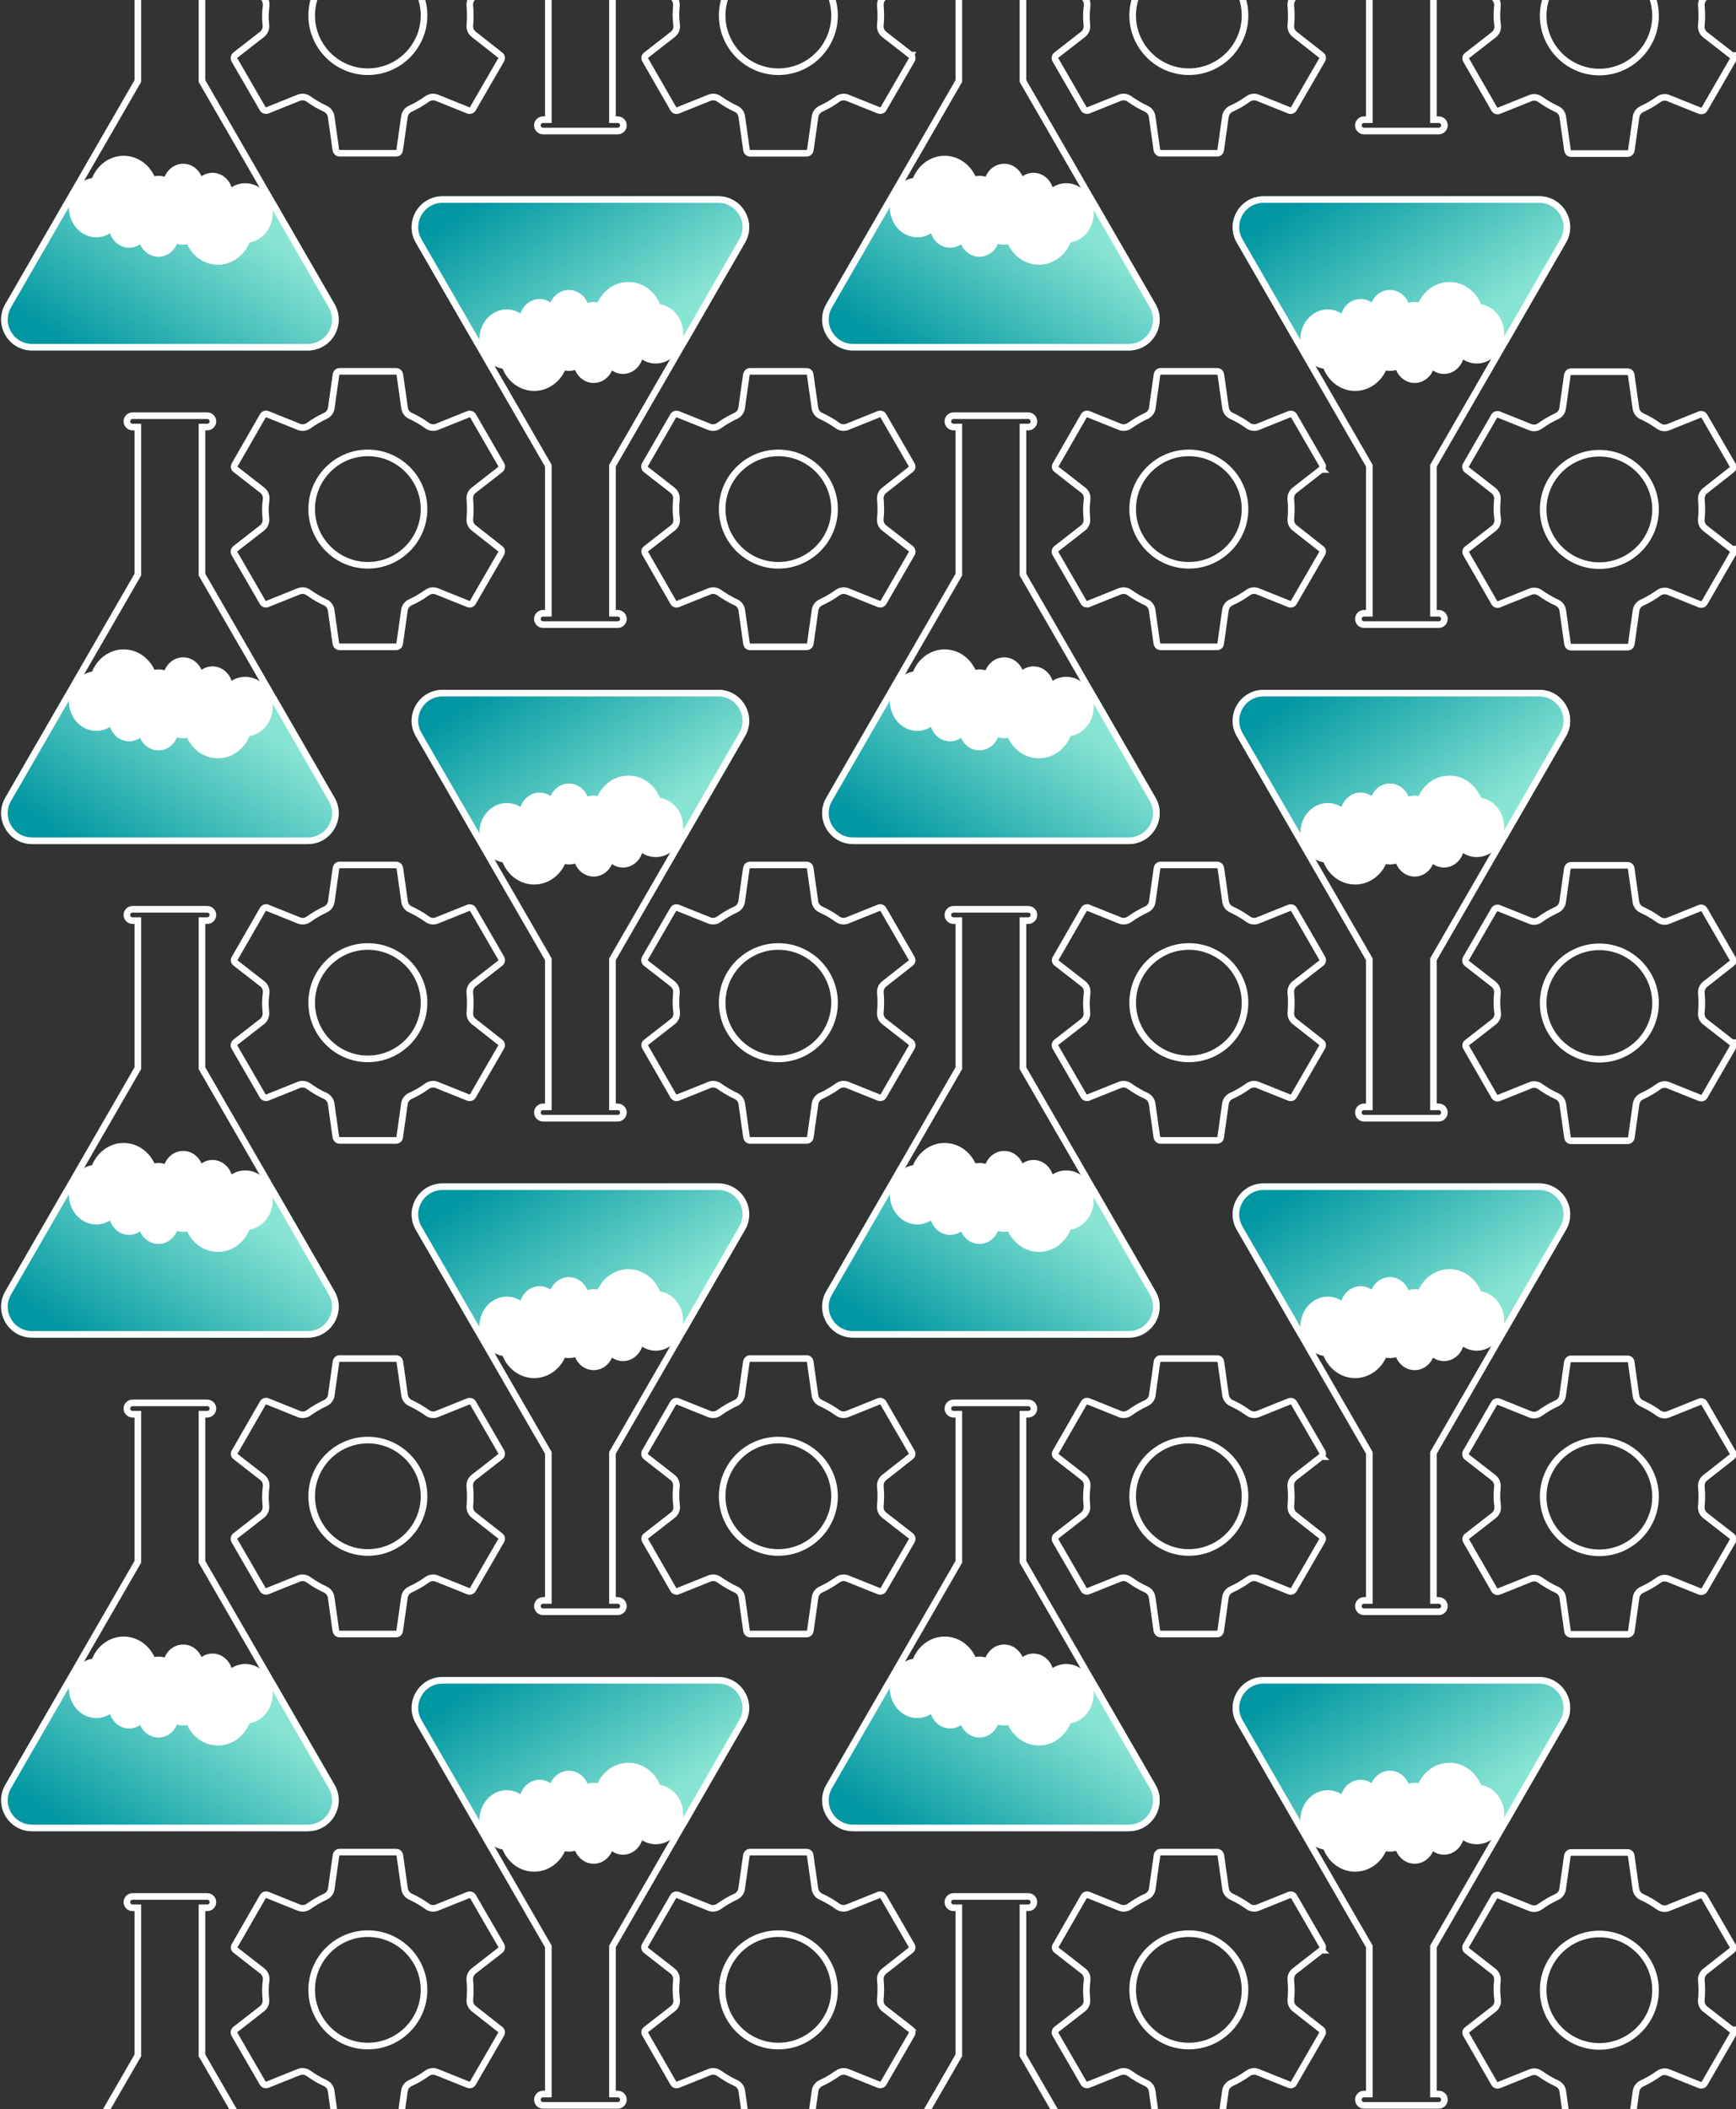 <svg fill="none" height="957" viewBox="0 0 788 957" width="788" xmlns="http://www.w3.org/2000/svg" xmlns:xlink="http://www.w3.org/1999/xlink"><rect x="0" y="0" width="788" height="957" fill="#333333" stroke="none"/><linearGradient id="a"><stop offset="0" stop-color="#89e5d3"/><stop offset="1" stop-color="#0096a2"/></linearGradient><linearGradient id="b" gradientUnits="userSpaceOnUse" x1="456.935" x2="404.979" xlink:href="#a" y1="306.004" y2="382.999"/><linearGradient id="c" gradientUnits="userSpaceOnUse" x1="84.271" x2="32.315" xlink:href="#a" y1="306.004" y2="382.999"/><linearGradient id="d" gradientUnits="userSpaceOnUse" x1="643.267" x2="591.311" xlink:href="#a" y1="166.033" y2="89.038"/><linearGradient id="e" gradientUnits="userSpaceOnUse" x1="270.603" x2="218.647" xlink:href="#a" y1="166.033" y2="89.038"/><linearGradient id="f" gradientUnits="userSpaceOnUse" x1="456.935" x2="404.979" xlink:href="#a" y1="82.04" y2="159.034"/><linearGradient id="g" gradientUnits="userSpaceOnUse" x1="84.271" x2="32.315" xlink:href="#a" y1="82.041" y2="159.036"/><linearGradient id="h" gradientUnits="userSpaceOnUse" x1="456.935" x2="404.979" xlink:href="#a" y1="529.965" y2="606.96"/><linearGradient id="i" gradientUnits="userSpaceOnUse" x1="84.271" x2="32.315" xlink:href="#a" y1="529.967" y2="606.962"/><linearGradient id="j" gradientUnits="userSpaceOnUse" x1="643.267" x2="591.311" xlink:href="#a" y1="389.996" y2="313.001"/><linearGradient id="k" gradientUnits="userSpaceOnUse" x1="270.603" x2="218.647" xlink:href="#a" y1="389.996" y2="313.001"/><linearGradient id="l" gradientUnits="userSpaceOnUse" x1="456.931" x2="404.975" xlink:href="#a" y1="753.926" y2="830.921"/><linearGradient id="m" gradientUnits="userSpaceOnUse" x1="84.271" x2="32.315" xlink:href="#a" y1="753.93" y2="830.924"/><linearGradient id="n" gradientUnits="userSpaceOnUse" x1="643.267" x2="591.311" xlink:href="#a" y1="613.958" y2="536.964"/><linearGradient id="o" gradientUnits="userSpaceOnUse" x1="270.603" x2="218.647" xlink:href="#a" y1="613.958" y2="536.964"/><linearGradient id="p" gradientUnits="userSpaceOnUse" x1="643.267" x2="591.311" xlink:href="#a" y1="837.921" y2="760.927"/><linearGradient id="q" gradientUnits="userSpaceOnUse" x1="270.603" x2="218.647" xlink:href="#a" y1="837.921" y2="760.927"/><clipPath id="r"><path d="m0 0h788v957h-788z"/></clipPath><g clip-path="url(#r)"><path clip-rule="evenodd" d="m401.861 315.529-26.79 46.403c-5.406 9.363 1.351 21.067 12.163 21.067h125.107c10.812 0 17.569-11.704 12.163-21.067l-26.79-46.403z" fill="url(#b)" fill-rule="evenodd"/><path clip-rule="evenodd" d="m403.934 318.102c0-6.764 4.563-12.369 10.523-13.367 2.415-5.934 7.927-10.081 14.34-10.081 6.111 0 11.404 3.766 13.979 9.256.585-.104 1.185-.158 1.797-.158.97 0 1.91.135 2.805.39 1.44-3.462 4.673-5.875 8.431-5.875 3.678 0 6.853 2.312 8.337 5.657 1.434-.986 3.138-1.557 4.966-1.557 3.996 0 7.4 2.729 8.684 6.548 1.83-1.154 3.955-1.814 6.223-1.814 6.865 0 12.43 6.055 12.43 13.525 0 6.765-4.563 12.37-10.523 13.368-2.416 5.934-7.927 10.08-14.34 10.08-6.111 0-11.404-3.766-13.979-9.256-.583.104-1.182.157-1.793.157-.971 0-1.912-.135-2.808-.39-1.439 3.465-4.674 5.88-8.433 5.88-3.678 0-6.853-2.311-8.337-5.655-1.432.982-3.134 1.551-4.959 1.551-3.997 0-7.401-2.731-8.685-6.55-1.831 1.156-3.958 1.817-6.228 1.817-6.865 0-12.43-6.055-12.43-13.526z" fill="#fff" fill-rule="evenodd"/><path d="m435.232 195.27v-1.5h-1.5-.902c-1.422 0-2.575-1.153-2.575-2.575 0-1.421 1.153-2.574 2.575-2.574h33.908c1.422 0 2.574 1.153 2.574 2.574 0 1.422-1.152 2.575-2.574 2.575h-.903-1.5v1.5 65.052.401l.201.349 58.665 101.611c4.829 8.363-1.207 18.817-10.864 18.817h-125.107c-9.657 0-15.693-10.454-10.864-18.817l58.665-101.611.201-.349v-.401z" stroke="#fff" stroke-width="3"/><path d="m599.786 213.016h-.001l-12.123 9.436c-1.314 1.023-1.908 2.648-1.739 4.213.152 1.404.217 2.863.217 4.335 0 1.539-.067 3.005-.2 4.425-.144 1.532.459 3.089 1.719 4.079l12.054 9.475.018.015.019.014c.611.45.841 1.268.381 2.126l-12.789 22.115-.01.016-.009.017c-.418.767-1.274 1.067-2.084.782l-14.31-5.748c-1.493-.599-3.153-.342-4.41.564-2.361 1.701-4.888 3.185-7.58 4.406-1.41.639-2.466 1.948-2.693 3.545l-2.158 15.225-.001.012-.002.013c-.103.823-.775 1.419-1.645 1.419h-25.6c-.8 0-1.506-.54-1.722-1.497l-2.151-15.172c-.226-1.598-1.283-2.905-2.69-3.545-2.688-1.224-5.194-2.715-7.596-4.43-1.254-.897-2.902-1.14-4.379-.547l-14.297 5.743c-.89.263-1.725-.056-2.115-.77l-.009-.017-.009-.016-12.791-22.117c-.385-.716-.176-1.69.413-2.148h.001l12.123-9.436c1.314-1.023 1.908-2.647 1.74-4.212-.152-1.424-.218-2.909-.218-4.336 0-1.385.128-2.856.321-4.301.212-1.592-.398-3.226-1.71-4.247l-12.123-9.436-.03-.023-.031-.022c-.614-.43-.826-1.273-.359-2.092 0 0 .001-.001.001-.001l12.731-22.13.009-.015.008-.015c.418-.767 1.274-1.067 2.084-.782l14.334 5.757c1.472.592 3.114.352 4.368-.539 2.377-1.689 4.911-3.208 7.604-4.439 1.404-.642 2.461-1.948 2.687-3.546l2.155-15.205c.159-.914.836-1.464 1.651-1.464h25.6c.853 0 1.564.587 1.718 1.464l2.155 15.205c.226 1.598 1.283 2.905 2.69 3.545 2.688 1.224 5.194 2.715 7.596 4.43 1.255.897 2.902 1.14 4.379.547l14.297-5.743c.89-.263 1.725.056 2.115.77l.009.017.009.016 12.791 22.117c.385.716.176 1.69-.413 2.148zm-85.646 17.984c0 14.028 11.472 25.5 25.5 25.5s25.5-11.472 25.5-25.5-11.472-25.5-25.5-25.5-25.5 11.472-25.5 25.5z" stroke="#fff" stroke-width="3"/><path clip-rule="evenodd" d="m29.197 315.529-26.79 46.403c-5.406 9.363 1.351 21.067 12.163 21.067h125.107c10.812 0 17.569-11.704 12.163-21.067l-26.79-46.403z" fill="url(#c)" fill-rule="evenodd"/><path clip-rule="evenodd" d="m31.27 318.102c0-6.764 4.564-12.369 10.523-13.367 2.416-5.934 7.927-10.081 14.34-10.081 6.111 0 11.404 3.766 13.979 9.256.585-.104 1.185-.158 1.797-.158.969 0 1.909.135 2.804.39 1.441-3.462 4.674-5.875 8.431-5.875 3.678 0 6.854 2.312 8.337 5.657 1.434-.986 3.138-1.557 4.966-1.557 3.996 0 7.399 2.729 8.684 6.548 1.83-1.154 3.955-1.814 6.223-1.814 6.865 0 12.43 6.055 12.43 13.525 0 6.765-4.563 12.37-10.523 13.368-2.416 5.934-7.927 10.08-14.34 10.08-6.111 0-11.404-3.766-13.979-9.256-.583.104-1.182.157-1.793.157-.971 0-1.912-.135-2.808-.39-1.44 3.465-4.674 5.88-8.434 5.88-3.678 0-6.853-2.311-8.337-5.655-1.432.982-3.134 1.551-4.959 1.551-3.997 0-7.401-2.731-8.685-6.55-1.831 1.156-3.959 1.817-6.228 1.817-6.865 0-12.431-6.055-12.431-13.526z" fill="#fff" fill-rule="evenodd"/><path d="m62.568 195.27v-1.5h-1.5-.902c-1.422 0-2.574-1.153-2.574-2.575 0-1.421 1.153-2.574 2.574-2.574h33.908c1.422 0 2.574 1.153 2.574 2.574 0 1.422-1.153 2.575-2.574 2.575h-.903-1.5v1.5 65.052.401l.201.349 58.665 101.611c4.829 8.363-1.207 18.817-10.864 18.817h-125.107c-9.657 0-15.693-10.454-10.864-18.817l58.665-101.611.201-.349v-.401z" stroke="#fff" stroke-width="3"/><path d="m227.122 213.016h-.001l-12.123 9.436c-1.314 1.023-1.908 2.648-1.739 4.213.152 1.404.217 2.863.217 4.335 0 1.539-.067 3.005-.2 4.425-.144 1.532.459 3.089 1.719 4.079l12.054 9.475.018.015.019.014c.611.45.841 1.268.381 2.126l-12.789 22.115-.01.016-.009.017c-.418.767-1.274 1.067-2.084.782l-14.31-5.748c-1.493-.599-3.153-.342-4.411.564-2.36 1.701-4.887 3.185-7.579 4.406-1.41.639-2.467 1.948-2.693 3.545l-2.158 15.225-.002.012-.001.013c-.103.823-.775 1.419-1.645 1.419h-25.6c-.8 0-1.506-.54-1.722-1.497l-2.151-15.172c-.226-1.598-1.283-2.905-2.69-3.545-2.688-1.224-5.194-2.715-7.596-4.43-1.255-.897-2.902-1.14-4.379-.547l-14.297 5.743c-.89.263-1.725-.056-2.115-.77l-.009-.017-.009-.016-12.791-22.117c-.385-.716-.176-1.69.413-2.148h.001l12.123-9.436c1.314-1.023 1.908-2.647 1.74-4.212-.152-1.424-.218-2.909-.218-4.336 0-1.385.128-2.856.321-4.301.212-1.592-.398-3.226-1.71-4.247l-12.123-9.436-.03-.023-.031-.022c-.614-.43-.826-1.273-.359-2.092 0 0 .001-.001.001-.001l12.731-22.13.009-.015.008-.015c.418-.767 1.274-1.067 2.084-.782l14.333 5.757c1.473.592 3.115.352 4.369-.539 2.377-1.689 4.911-3.208 7.604-4.439 1.404-.642 2.46-1.948 2.687-3.546l2.155-15.205c.159-.914.836-1.464 1.651-1.464h25.6c.853 0 1.564.587 1.718 1.464l2.155 15.205c.226 1.598 1.283 2.905 2.69 3.545 2.688 1.224 5.194 2.715 7.596 4.43 1.255.897 2.902 1.14 4.379.547l14.297-5.743c.89-.263 1.725.056 2.115.77l.009.017.009.016 12.791 22.117c.385.716.176 1.69-.413 2.148zm-85.646 17.984c0 14.028 11.472 25.5 25.5 25.5s25.5-11.472 25.5-25.5-11.472-25.5-25.5-25.5-25.5 11.472-25.5 25.5z" stroke="#fff" stroke-width="3"/><path clip-rule="evenodd" d="m588.193 156.508-26.79-46.403c-5.406-9.363 1.351-21.067 12.163-21.067h125.107c10.812 0 17.569 11.704 12.163 21.068l-26.79 46.402z" fill="url(#d)" fill-rule="evenodd"/><path clip-rule="evenodd" d="m590.266 153.935c0 6.764 4.563 12.369 10.523 13.367 2.415 5.934 7.927 10.081 14.34 10.081 6.111 0 11.404-3.766 13.979-9.256.585.104 1.185.158 1.797.158.97 0 1.91-.135 2.805-.39 1.44 3.462 4.673 5.875 8.431 5.875 3.678 0 6.853-2.312 8.337-5.656 1.434.985 3.138 1.556 4.966 1.556 3.996 0 7.4-2.729 8.684-6.548 1.83 1.154 3.955 1.815 6.223 1.815 6.865 0 12.43-6.056 12.43-13.526 0-6.765-4.563-12.369-10.523-13.368-2.416-5.934-7.927-10.08-14.34-10.08-6.111 0-11.404 3.766-13.979 9.256-.583-.104-1.182-.157-1.793-.157-.971 0-1.912.136-2.808.391-1.439-3.466-4.674-5.881-8.433-5.881-3.678 0-6.853 2.311-8.337 5.656-1.432-.983-3.134-1.552-4.959-1.552-3.997 0-7.401 2.731-8.685 6.55-1.831-1.155-3.958-1.817-6.228-1.817-6.865 0-12.43 6.055-12.43 13.526z" fill="#fff" fill-rule="evenodd"/><path d="m621.564 276.767v1.5h-1.5-.902c-1.422 0-2.575 1.153-2.575 2.575 0 1.421 1.153 2.574 2.575 2.574h33.908c1.422 0 2.574-1.153 2.574-2.574 0-1.422-1.152-2.575-2.574-2.575h-.903-1.5v-1.5-65.051-.402l.201-.348 58.665-101.612c4.829-8.363-1.207-18.817-10.864-18.817h-125.107c-9.657 0-15.693 10.454-10.864 18.817l58.665 101.612.201.348v.402z" stroke="#fff" stroke-width="3"/><path d="m786.118 249.136h-.001l-12.123-9.436c-1.314-1.023-1.908-2.648-1.739-4.212.152-1.404.217-2.864.217-4.336 0-1.538-.067-3.005-.2-4.425-.144-1.532.459-3.088 1.719-4.079l12.054-9.475.018-.014.019-.014c.611-.45.841-1.269.381-2.126l-12.789-22.116-.01-.016-.009-.016c-.418-.768-1.274-1.067-2.084-.783l-14.31 5.748c-1.492.6-3.153.342-4.41-.564-2.361-1.7-4.888-3.185-7.58-4.406-1.41-.639-2.466-1.947-2.693-3.544l-2.158-15.226-.001-.012-.002-.012c-.103-.824-.775-1.42-1.645-1.42h-25.6c-.8 0-1.506.54-1.722 1.498l-2.151 15.172c-.226 1.597-1.283 2.904-2.69 3.545-2.688 1.223-5.194 2.714-7.596 4.43-1.254.896-2.902 1.14-4.379.546l-14.297-5.742c-.89-.264-1.725.055-2.115.77l-.009.016-.009.016-12.791 22.117c-.385.716-.176 1.69.413 2.148l.001.001 12.123 9.435c1.314 1.023 1.908 2.648 1.74 4.212-.152 1.424-.218 2.909-.218 4.336 0 1.386.128 2.856.321 4.302.212 1.591-.398 3.225-1.71 4.246l-12.123 9.436-.03.023-.031.022c-.614.43-.826 1.273-.359 2.092.001.001.001.001.001.002l12.731 22.129.009.015.008.015c.418.767 1.274 1.067 2.084.783l14.334-5.758c1.472-.591 3.114-.352 4.368.539 2.377 1.69 4.911 3.209 7.604 4.439 1.404.642 2.461 1.948 2.687 3.546l2.155 15.205c.159.915.836 1.464 1.651 1.464h25.6c.853 0 1.565-.587 1.718-1.464l2.155-15.205c.226-1.597 1.283-2.905 2.69-3.545 2.688-1.224 5.194-2.715 7.596-4.43 1.255-.896 2.902-1.14 4.379-.547l14.297 5.743c.89.263 1.725-.055 2.115-.77l.009-.016.009-.017 12.791-22.117c.385-.715.176-1.69-.413-2.148zm-85.646-17.984c0-14.028 11.472-25.5 25.5-25.5 14.029 0 25.5 11.472 25.5 25.5 0 14.029-11.471 25.5-25.5 25.5-14.028 0-25.5-11.471-25.5-25.5z" stroke="#fff" stroke-width="3"/><path clip-rule="evenodd" d="m215.529 156.508-26.79-46.403c-5.406-9.363 1.351-21.067 12.163-21.067h125.107c10.812 0 17.569 11.704 12.163 21.068l-26.79 46.402z" fill="url(#e)" fill-rule="evenodd"/><path clip-rule="evenodd" d="m217.602 153.935c0 6.764 4.563 12.369 10.523 13.367 2.415 5.934 7.927 10.081 14.34 10.081 6.111 0 11.404-3.766 13.979-9.256.585.104 1.185.158 1.797.158.97 0 1.91-.135 2.805-.39 1.44 3.462 4.673 5.875 8.431 5.875 3.678 0 6.853-2.312 8.337-5.656 1.434.985 3.138 1.556 4.966 1.556 3.996 0 7.4-2.729 8.684-6.548 1.83 1.154 3.955 1.815 6.223 1.815 6.865 0 12.43-6.056 12.43-13.526 0-6.765-4.563-12.369-10.523-13.368-2.416-5.934-7.927-10.08-14.34-10.08-6.111 0-11.404 3.766-13.979 9.256-.583-.104-1.182-.157-1.793-.157-.971 0-1.912.136-2.808.391-1.439-3.466-4.674-5.881-8.433-5.881-3.678 0-6.853 2.311-8.337 5.656-1.433-.983-3.134-1.552-4.959-1.552-3.997 0-7.401 2.731-8.685 6.55-1.831-1.155-3.958-1.817-6.228-1.817-6.865 0-12.43 6.055-12.43 13.526z" fill="#fff" fill-rule="evenodd"/><path d="m248.9 276.767v1.5h-1.5-.902c-1.422 0-2.575 1.153-2.575 2.575 0 1.421 1.153 2.574 2.575 2.574h33.908c1.422 0 2.574-1.153 2.574-2.574 0-1.422-1.152-2.575-2.574-2.575h-.903-1.5v-1.5-65.051-.402l.201-.348 58.665-101.612c4.829-8.363-1.207-18.817-10.864-18.817h-125.107c-9.657 0-15.693 10.454-10.864 18.817l58.665 101.612.201.348v.402z" stroke="#fff" stroke-width="3"/><path d="m413.454 248.984h-.001l-12.123-9.436c-1.314-1.023-1.908-2.648-1.739-4.213.152-1.404.217-2.863.217-4.335 0-1.539-.067-3.005-.2-4.425-.144-1.532.459-3.089 1.719-4.079l12.054-9.475.018-.015.019-.014c.611-.45.841-1.268.381-2.126l-12.789-22.115-.01-.016-.009-.017c-.418-.767-1.274-1.067-2.084-.782l-14.31 5.748c-1.493.599-3.153.342-4.41-.564-2.361-1.701-4.888-3.185-7.58-4.406-1.41-.639-2.466-1.948-2.693-3.545l-2.158-15.225-.002-.012-.001-.013c-.103-.823-.775-1.419-1.645-1.419h-25.6c-.8 0-1.506.54-1.722 1.497l-2.151 15.172c-.226 1.598-1.283 2.905-2.69 3.545-2.688 1.224-5.194 2.715-7.596 4.43-1.254.897-2.902 1.14-4.379.547l-14.297-5.743c-.89-.263-1.725.056-2.115.77l-.009.017-.009.016-12.791 22.117c-.385.716-.176 1.69.413 2.148h.001l12.123 9.436c1.314 1.023 1.908 2.647 1.74 4.212-.152 1.424-.218 2.909-.218 4.336 0 1.385.128 2.856.321 4.301.212 1.592-.398 3.226-1.71 4.247l-12.123 9.436-.03.023-.031.022c-.614.43-.826 1.273-.359 2.092 0 0 .001.001.001.001l12.731 22.13.009.015.008.015c.418.767 1.274 1.067 2.084.782l14.333-5.757c1.473-.592 3.115-.352 4.369.539 2.377 1.689 4.911 3.208 7.604 4.439 1.404.642 2.46 1.948 2.687 3.546l2.155 15.205c.159.914.836 1.464 1.651 1.464h25.6c.853 0 1.564-.587 1.718-1.464l2.155-15.205c.226-1.598 1.283-2.905 2.69-3.545 2.688-1.224 5.194-2.715 7.596-4.43 1.255-.897 2.902-1.14 4.379-.547l14.297 5.743c.89.263 1.725-.056 2.115-.77l.009-.017.009-.016 12.791-22.117c.385-.716.176-1.69-.413-2.148zm-85.646-17.984c0-14.028 11.472-25.5 25.5-25.5s25.5 11.472 25.5 25.5-11.472 25.5-25.5 25.5-25.5-11.472-25.5-25.5z" stroke="#fff" stroke-width="3"/><path clip-rule="evenodd" d="m401.861 91.564-26.79 46.403c-5.406 9.363 1.351 21.067 12.163 21.067h125.107c10.812 0 17.569-11.704 12.163-21.067l-26.79-46.403z" fill="url(#f)" fill-rule="evenodd"/><path clip-rule="evenodd" d="m403.934 94.138c0-6.764 4.563-12.369 10.523-13.368 2.415-5.934 7.927-10.081 14.34-10.081 6.111 0 11.404 3.765 13.979 9.255.585-.104 1.185-.158 1.797-.158.97 0 1.91.136 2.805.39 1.44-3.462 4.673-5.874 8.431-5.874 3.678 0 6.853 2.311 8.337 5.656 1.434-.985 3.138-1.556 4.966-1.556 3.996 0 7.4 2.729 8.684 6.548 1.83-1.154 3.955-1.814 6.223-1.814 6.865 0 12.43 6.056 12.43 13.526 0 6.764-4.563 12.369-10.523 13.367-2.416 5.934-7.927 10.08-14.34 10.08-6.111 0-11.404-3.766-13.979-9.256-.583.104-1.182.158-1.793.158-.971 0-1.912-.136-2.808-.391-1.439 3.465-4.674 5.88-8.433 5.88-3.678 0-6.853-2.311-8.337-5.655-1.432.982-3.134 1.551-4.959 1.551-3.997 0-7.401-2.73-8.685-6.55-1.831 1.156-3.958 1.818-6.228 1.818-6.865 0-12.43-6.056-12.43-13.526z" fill="#fff" fill-rule="evenodd"/><path d="m435.232-28.695v-1.5h-1.5-.902c-1.422 0-2.575-1.153-2.575-2.574 0-1.422 1.153-2.574 2.575-2.574h33.908c1.422 0 2.574 1.153 2.574 2.574 0 1.422-1.152 2.574-2.574 2.574h-.903-1.5v1.5 65.052.402l.201.348 58.665 101.611c4.829 8.364-1.207 18.818-10.864 18.818h-125.107c-9.657 0-15.693-10.454-10.864-18.818l58.665-101.611.201-.348v-.402z" stroke="#fff" stroke-width="3"/><path d="m599.786-10.947-.001 0-12.123 9.436c-1.314 1.023-1.908 2.648-1.739 4.213.152 1.404.217 2.864.217 4.335 0 1.539-.067 3.005-.2 4.425-.144 1.532.459 3.088 1.719 4.079l12.054 9.475.018.014.019.014c.611.45.841 1.269.381 2.126l-12.789 22.115-.01.016-.009.016c-.418.767-1.274 1.067-2.084.782l-14.31-5.748c-1.493-.6-3.153-.342-4.41.564-2.361 1.701-4.888 3.185-7.58 4.406-1.41.639-2.466 1.948-2.693 3.545l-2.158 15.225-.001.012-.002.012c-.103.824-.775 1.419-1.645 1.419h-25.6c-.8 0-1.506-.54-1.722-1.497l-2.151-15.172c-.226-1.597-1.283-2.905-2.69-3.545-2.688-1.224-5.194-2.715-7.596-4.43-1.254-.896-2.902-1.14-4.379-.547l-14.297 5.743c-.89.263-1.725-.055-2.115-.77l-.009-.016-.009-.016-12.791-22.117c-.385-.716-.176-1.69.413-2.148l.001-0 12.123-9.436c1.314-1.023 1.908-2.647 1.74-4.212-.152-1.424-.218-2.909-.218-4.336 0-1.385.128-2.856.321-4.301.212-1.592-.398-3.226-1.71-4.247l-12.123-9.436-.03-.023-.031-.022c-.614-.43-.826-1.273-.359-2.092 0-.001.001-.001.001-.002l12.731-22.13.009-.015.008-.015c.418-.767 1.274-1.067 2.084-.782l14.334 5.758c1.472.591 3.114.352 4.368-.539 2.377-1.689 4.911-3.208 7.604-4.439 1.404-.642 2.461-1.948 2.687-3.546l2.155-15.205c.159-.915.836-1.464 1.651-1.464h25.6c.853 0 1.564.588 1.718 1.464l2.155 15.205c.226 1.597 1.283 2.905 2.69 3.545 2.688 1.224 5.194 2.715 7.596 4.43 1.255.896 2.902 1.14 4.379.547l14.297-5.743c.89-.263 1.725.055 2.115.77l.009.016.009.016 12.791 22.117c.385.716.176 1.69-.413 2.148zm-85.646 17.984c0 14.028 11.472 25.5 25.5 25.5s25.5-11.472 25.5-25.5c0-14.028-11.472-25.5-25.5-25.5s-25.5 11.472-25.5 25.5z" stroke="#fff" stroke-width="3"/><path clip-rule="evenodd" d="m29.197 91.566-26.79 46.403c-5.406 9.363 1.351 21.067 12.163 21.067h125.107c10.812 0 17.569-11.704 12.163-21.067l-26.79-46.403z" fill="url(#g)" fill-rule="evenodd"/><path clip-rule="evenodd" d="m31.27 94.14c0-6.764 4.564-12.369 10.523-13.368 2.416-5.934 7.927-10.081 14.34-10.081 6.111 0 11.404 3.765 13.979 9.255.585-.104 1.185-.158 1.797-.158.969 0 1.909.136 2.804.39 1.441-3.462 4.674-5.874 8.431-5.874 3.678 0 6.854 2.311 8.337 5.656 1.434-.985 3.138-1.556 4.966-1.556 3.996 0 7.399 2.729 8.684 6.548 1.83-1.154 3.955-1.814 6.223-1.814 6.865 0 12.43 6.056 12.43 13.526 0 6.764-4.563 12.369-10.523 13.367-2.416 5.934-7.927 10.08-14.34 10.08-6.111 0-11.404-3.766-13.979-9.256-.583.104-1.182.158-1.793.158-.971 0-1.912-.136-2.808-.391-1.44 3.465-4.674 5.88-8.434 5.88-3.678 0-6.853-2.311-8.337-5.655-1.432.982-3.134 1.551-4.959 1.551-3.997 0-7.401-2.73-8.685-6.55-1.831 1.156-3.959 1.817-6.228 1.817-6.865 0-12.431-6.055-12.431-13.525z" fill="#fff" fill-rule="evenodd"/><g stroke="#fff" stroke-width="3"><path d="m62.568-28.693v-1.5h-1.5-.902c-1.422 0-2.574-1.153-2.574-2.574 0-1.422 1.153-2.574 2.574-2.574h33.908c1.422 0 2.574 1.153 2.574 2.574 0 1.422-1.153 2.574-2.574 2.574h-.903-1.5v1.5 65.052.402l.201.348 58.665 101.611c4.829 8.364-1.207 18.818-10.864 18.818h-125.107c-9.657 0-15.693-10.454-10.864-18.818l58.665-101.611.201-.348v-.402z"/><path d="m227.122-10.947-.001 0-12.123 9.436c-1.314 1.023-1.908 2.648-1.739 4.213.152 1.404.217 2.864.217 4.335 0 1.539-.067 3.005-.2 4.425-.144 1.532.459 3.088 1.719 4.079l12.054 9.475.018.014.019.014c.611.45.841 1.269.381 2.126l-12.789 22.115-.01.016-.009.016c-.418.767-1.274 1.067-2.084.782l-14.31-5.748c-1.493-.6-3.153-.342-4.411.564-2.36 1.701-4.887 3.185-7.579 4.406-1.41.639-2.467 1.948-2.693 3.545l-2.158 15.225-.002.012-.001.012c-.103.824-.775 1.419-1.645 1.419h-25.6c-.8 0-1.506-.54-1.722-1.497l-2.151-15.172c-.226-1.597-1.283-2.905-2.69-3.545-2.688-1.224-5.194-2.715-7.596-4.43-1.255-.896-2.902-1.14-4.379-.547l-14.297 5.743c-.89.263-1.725-.055-2.115-.77l-.009-.016-.009-.016-12.791-22.117c-.385-.716-.176-1.69.413-2.148l.001-0 12.123-9.436c1.314-1.023 1.908-2.647 1.74-4.212-.152-1.424-.218-2.909-.218-4.336 0-1.385.128-2.856.321-4.301.212-1.592-.398-3.226-1.71-4.247l-12.123-9.436-.03-.023-.031-.022c-.614-.43-.826-1.273-.359-2.092 0-.001.001-.001.001-.002l12.731-22.13.009-.015.008-.015c.418-.767 1.274-1.067 2.084-.782l14.333 5.758c1.473.591 3.115.352 4.369-.539 2.377-1.689 4.911-3.208 7.604-4.439 1.404-.642 2.46-1.948 2.687-3.546l2.155-15.205c.159-.915.836-1.464 1.651-1.464h25.6c.853 0 1.564.588 1.718 1.464l2.155 15.205c.226 1.597 1.283 2.905 2.69 3.545 2.688 1.224 5.194 2.715 7.596 4.43 1.255.896 2.902 1.14 4.379.547l14.297-5.743c.89-.263 1.725.055 2.115.77l.009.016.009.016 12.791 22.117c.385.716.176 1.69-.413 2.148zm-85.646 17.984c0 14.028 11.472 25.5 25.5 25.5s25.5-11.472 25.5-25.5c0-14.028-11.472-25.5-25.5-25.5s-25.5 11.472-25.5 25.5z"/><path d="m621.564 52.804v1.5h-1.5-.902c-1.422 0-2.575 1.153-2.575 2.574 0 1.422 1.153 2.574 2.575 2.574h33.908c1.422 0 2.574-1.153 2.574-2.574 0-1.422-1.152-2.574-2.574-2.574h-.903-1.5v-1.5-65.052-.402l.201-.348 58.665-101.612c4.829-8.363-1.207-18.817-10.864-18.817h-125.107c-9.657 0-15.693 10.454-10.864 18.817l58.665 101.612.201.348v.402z"/><path d="m786.118 25.174-.001-0-12.123-9.436c-1.314-1.023-1.908-2.648-1.739-4.213.152-1.404.217-2.864.217-4.335 0-1.539-.067-3.005-.2-4.425-.144-1.532.459-3.088 1.719-4.079l12.054-9.475.018-.015.019-.014c.611-.45.841-1.269.381-2.126l-12.789-22.115-.01-.016-.009-.017c-.418-.767-1.274-1.067-2.084-.782l-14.31 5.748c-1.492.6-3.153.342-4.41-.564-2.361-1.701-4.888-3.185-7.58-4.406-1.41-.639-2.466-1.948-2.693-3.545l-2.158-15.225-.001-.012-.002-.012c-.103-.824-.775-1.419-1.645-1.419h-25.6c-.8 0-1.506.54-1.722 1.497l-2.151 15.172c-.226 1.597-1.283 2.905-2.69 3.545-2.688 1.224-5.194 2.715-7.596 4.43-1.254.896-2.902 1.14-4.379.547l-14.297-5.743c-.89-.264-1.725.055-2.115.77l-.009.017-.009.016-12.791 22.117c-.385.716-.176 1.69.413 2.148l.001 0 12.123 9.436c1.314 1.023 1.908 2.648 1.74 4.212-.152 1.424-.218 2.909-.218 4.336 0 1.385.128 2.856.321 4.301.212 1.592-.398 3.226-1.71 4.247l-12.123 9.436-.03.023-.031.022c-.614.43-.826 1.273-.359 2.092.001.001.001.001.001.002l12.731 22.13.009.015.008.015c.418.767 1.274 1.067 2.084.782l14.334-5.758c1.472-.591 3.114-.352 4.368.539 2.377 1.689 4.911 3.208 7.604 4.439 1.404.642 2.461 1.948 2.687 3.546l2.155 15.205c.159.915.836 1.464 1.651 1.464h25.6c.853 0 1.565-.588 1.718-1.464l2.155-15.205c.226-1.597 1.283-2.905 2.69-3.545 2.688-1.224 5.194-2.715 7.596-4.43 1.255-.896 2.902-1.14 4.379-.547l14.297 5.743c.89.263 1.725-.055 2.115-.77l.009-.017.009-.016 12.791-22.117c.385-.716.176-1.69-.413-2.148zm-85.646-17.984c0-14.028 11.472-25.5 25.5-25.5 14.029 0 25.5 11.472 25.5 25.5 0 14.028-11.471 25.5-25.5 25.5-14.028 0-25.5-11.472-25.5-25.5z"/><path d="m248.9 52.804v1.5h-1.5-.902c-1.422 0-2.575 1.153-2.575 2.574 0 1.422 1.153 2.574 2.575 2.574h33.908c1.422 0 2.574-1.153 2.574-2.574 0-1.422-1.152-2.574-2.574-2.574h-.903-1.5v-1.5-65.052-.402l.201-.348 58.665-101.612c4.829-8.363-1.207-18.817-10.864-18.817h-125.107c-9.657 0-15.693 10.454-10.864 18.817l58.665 101.612.201.348v.402z"/><path d="m413.454 25.021-.001-0-12.123-9.436c-1.314-1.023-1.908-2.648-1.739-4.213.152-1.404.217-2.864.217-4.335 0-1.539-.067-3.005-.2-4.425-.144-1.532.459-3.088 1.719-4.079l12.054-9.475.018-.014.019-.014c.611-.45.841-1.269.381-2.126l-12.789-22.115-.01-.016-.009-.016c-.418-.767-1.274-1.067-2.084-.782l-14.31 5.748c-1.493.6-3.153.342-4.41-.564-2.361-1.701-4.888-3.185-7.58-4.406-1.41-.639-2.466-1.948-2.693-3.545l-2.158-15.225-.002-.012-.001-.012c-.103-.824-.775-1.419-1.645-1.419h-25.6c-.8 0-1.506.54-1.722 1.497l-2.151 15.172c-.226 1.597-1.283 2.905-2.69 3.545-2.688 1.224-5.194 2.715-7.596 4.43-1.254.896-2.902 1.14-4.379.547l-14.297-5.743c-.89-.263-1.725.055-2.115.77l-.009.016-.009.016-12.791 22.117c-.385.716-.176 1.69.413 2.148l.001 0 12.123 9.436c1.314 1.023 1.908 2.648 1.74 4.212-.152 1.424-.218 2.909-.218 4.336 0 1.385.128 2.856.321 4.301.212 1.592-.398 3.226-1.71 4.247l-12.123 9.436-.03.023-.031.022c-.614.43-.826 1.273-.359 2.092 0 .001.001.001.001.002l12.731 22.13.009.015.008.015c.418.767 1.274 1.067 2.084.782l14.333-5.758c1.473-.591 3.115-.352 4.369.539 2.377 1.689 4.911 3.208 7.604 4.439 1.404.642 2.46 1.948 2.687 3.546l2.155 15.205c.159.915.836 1.464 1.651 1.464h25.6c.853 0 1.564-.588 1.718-1.464l2.155-15.205c.226-1.597 1.283-2.905 2.69-3.545 2.688-1.224 5.194-2.715 7.596-4.43 1.255-.896 2.902-1.14 4.379-.547l14.297 5.743c.89.263 1.725-.055 2.115-.77l.009-.016.009-.016 12.791-22.117c.385-.716.176-1.69-.413-2.148zm-85.646-17.984c0-14.028 11.472-25.5 25.5-25.5s25.5 11.472 25.5 25.5c0 14.028-11.472 25.5-25.5 25.5s-25.5-11.472-25.5-25.5z"/></g><path clip-rule="evenodd" d="m401.861 539.49-26.79 46.403c-5.406 9.363 1.351 21.067 12.163 21.067h125.107c10.812 0 17.569-11.704 12.163-21.067l-26.79-46.403z" fill="url(#h)" fill-rule="evenodd"/><path clip-rule="evenodd" d="m403.934 542.063c0-6.764 4.563-12.369 10.523-13.367 2.415-5.934 7.927-10.081 14.34-10.081 6.111 0 11.404 3.766 13.979 9.256.585-.104 1.185-.158 1.797-.158.97 0 1.91.135 2.805.39 1.44-3.462 4.673-5.875 8.431-5.875 3.678 0 6.853 2.312 8.337 5.657 1.434-.986 3.138-1.557 4.966-1.557 3.996 0 7.4 2.729 8.684 6.548 1.83-1.154 3.955-1.814 6.223-1.814 6.865 0 12.43 6.055 12.43 13.525 0 6.765-4.563 12.369-10.523 13.368-2.416 5.934-7.927 10.08-14.34 10.08-6.111 0-11.404-3.766-13.979-9.256-.583.104-1.182.157-1.793.157-.971 0-1.912-.136-2.808-.391-1.439 3.466-4.674 5.881-8.433 5.881-3.678 0-6.853-2.311-8.337-5.656-1.432.983-3.134 1.552-4.959 1.552-3.997 0-7.401-2.731-8.685-6.55-1.831 1.155-3.958 1.817-6.228 1.817-6.865 0-12.43-6.055-12.43-13.526z" fill="#fff" fill-rule="evenodd"/><path d="m435.232 419.231v-1.5h-1.5-.902c-1.422 0-2.575-1.153-2.575-2.575 0-1.421 1.153-2.574 2.575-2.574h33.908c1.422 0 2.574 1.153 2.574 2.574 0 1.422-1.152 2.575-2.574 2.575h-.903-1.5v1.5 65.051.402l.201.348 58.665 101.612c4.829 8.363-1.207 18.817-10.864 18.817h-125.107c-9.657 0-15.693-10.454-10.864-18.817l58.665-101.612.201-.348v-.402z" stroke="#fff" stroke-width="3"/><path d="m599.786 436.979h-.001l-12.123 9.436c-1.314 1.023-1.908 2.648-1.739 4.213.152 1.404.217 2.863.217 4.335 0 1.539-.067 3.005-.2 4.425-.144 1.532.459 3.089 1.719 4.079l12.054 9.475.018.015.019.013c.611.451.841 1.269.381 2.127l-12.789 22.115-.01.016-.009.017c-.418.767-1.274 1.067-2.084.782l-14.31-5.748c-1.493-.6-3.153-.342-4.41.564-2.361 1.701-4.888 3.185-7.58 4.406-1.41.639-2.466 1.948-2.693 3.545l-2.158 15.225-.001.012-.002.013c-.103.823-.775 1.419-1.645 1.419h-25.6c-.8 0-1.506-.54-1.722-1.497l-2.151-15.172c-.226-1.598-1.283-2.905-2.69-3.546-2.688-1.223-5.194-2.714-7.596-4.429-1.254-.897-2.902-1.14-4.379-.547l-14.297 5.742c-.89.264-1.725-.055-2.115-.769l-.009-.017-.009-.016-12.791-22.117c-.385-.716-.176-1.69.413-2.148h.001l12.123-9.436c1.314-1.023 1.908-2.648 1.74-4.212-.152-1.424-.218-2.909-.218-4.336 0-1.386.128-2.856.321-4.301.212-1.592-.398-3.226-1.71-4.247l-12.123-9.436-.03-.023-.031-.022c-.614-.43-.826-1.273-.359-2.092 0-.001.001-.001.001-.002l12.731-22.129.009-.015.008-.015c.418-.767 1.274-1.067 2.084-.782l14.334 5.757c1.472.592 3.114.352 4.368-.539 2.377-1.69 4.911-3.208 7.604-4.439 1.404-.642 2.461-1.948 2.687-3.546l2.155-15.205c.159-.915.836-1.464 1.651-1.464h25.6c.853 0 1.564.587 1.718 1.464l2.155 15.205c.226 1.598 1.283 2.905 2.69 3.545 2.688 1.224 5.194 2.715 7.596 4.43 1.255.897 2.902 1.14 4.379.547l14.297-5.743c.89-.263 1.725.055 2.115.77l.009.017.009.016 12.791 22.117c.385.715.176 1.69-.413 2.148zm-85.646 17.984c0 14.028 11.472 25.5 25.5 25.5s25.5-11.472 25.5-25.5c0-14.029-11.472-25.5-25.5-25.5s-25.5 11.471-25.5 25.5z" stroke="#fff" stroke-width="3"/><path clip-rule="evenodd" d="m29.197 539.492-26.79 46.403c-5.406 9.363 1.351 21.067 12.163 21.067h125.107c10.812 0 17.569-11.704 12.163-21.068l-26.79-46.402z" fill="url(#i)" fill-rule="evenodd"/><path clip-rule="evenodd" d="m31.27 542.065c0-6.764 4.564-12.369 10.523-13.367 2.416-5.934 7.927-10.081 14.34-10.081 6.111 0 11.404 3.766 13.979 9.256.585-.104 1.185-.158 1.797-.158.969 0 1.909.135 2.804.39 1.441-3.462 4.674-5.875 8.431-5.875 3.678 0 6.854 2.312 8.337 5.656 1.434-.985 3.138-1.556 4.966-1.556 3.996 0 7.399 2.729 8.684 6.548 1.83-1.154 3.955-1.815 6.223-1.815 6.865 0 12.43 6.056 12.43 13.526 0 6.765-4.563 12.369-10.523 13.368-2.416 5.934-7.927 10.08-14.34 10.08-6.111 0-11.404-3.766-13.979-9.256-.583.104-1.182.157-1.793.157-.971 0-1.912-.136-2.808-.391-1.44 3.466-4.674 5.881-8.434 5.881-3.678 0-6.853-2.311-8.337-5.656-1.432.983-3.134 1.552-4.959 1.552-3.997 0-7.401-2.731-8.685-6.55-1.831 1.155-3.959 1.817-6.228 1.817-6.865 0-12.431-6.055-12.431-13.526z" fill="#fff" fill-rule="evenodd"/><path d="m62.568 419.233v-1.5h-1.5-.902c-1.422 0-2.574-1.153-2.574-2.575 0-1.421 1.153-2.574 2.574-2.574h33.908c1.422 0 2.574 1.153 2.574 2.574 0 1.422-1.153 2.575-2.574 2.575h-.903-1.5v1.5 65.051.402l.201.348 58.665 101.612c4.829 8.363-1.207 18.817-10.864 18.817h-125.107c-9.657 0-15.693-10.454-10.864-18.817l58.665-101.612.201-.348v-.402z" stroke="#fff" stroke-width="3"/><path d="m227.122 436.979h-.001l-12.123 9.436c-1.314 1.023-1.908 2.648-1.739 4.213.152 1.404.217 2.863.217 4.335 0 1.539-.067 3.005-.2 4.425-.144 1.532.459 3.089 1.719 4.079l12.054 9.475.018.015.019.013c.611.451.841 1.269.381 2.127l-12.789 22.115-.01.016-.009.017c-.418.767-1.274 1.067-2.084.782l-14.31-5.748c-1.493-.6-3.153-.342-4.411.564-2.36 1.701-4.887 3.185-7.579 4.406-1.41.639-2.467 1.948-2.693 3.545l-2.158 15.225-.002.012-.001.013c-.103.823-.775 1.419-1.645 1.419h-25.6c-.8 0-1.506-.54-1.722-1.497l-2.151-15.172c-.226-1.598-1.283-2.905-2.69-3.546-2.688-1.223-5.194-2.714-7.596-4.429-1.255-.897-2.902-1.14-4.379-.547l-14.297 5.742c-.89.264-1.725-.055-2.115-.769l-.009-.017-.009-.016-12.791-22.117c-.385-.716-.176-1.69.413-2.148h.001l12.123-9.436c1.314-1.023 1.908-2.648 1.74-4.212-.152-1.424-.218-2.909-.218-4.336 0-1.386.128-2.856.321-4.301.212-1.592-.398-3.226-1.71-4.247l-12.123-9.436-.03-.023-.031-.022c-.614-.43-.826-1.273-.359-2.092 0-.001.001-.001.001-.002l12.731-22.129.009-.015.008-.015c.418-.767 1.274-1.067 2.084-.782l14.333 5.757c1.473.592 3.115.352 4.369-.539 2.377-1.69 4.911-3.208 7.604-4.439 1.404-.642 2.46-1.948 2.687-3.546l2.155-15.205c.159-.915.836-1.464 1.651-1.464h25.6c.853 0 1.564.587 1.718 1.464l2.155 15.205c.226 1.598 1.283 2.905 2.69 3.545 2.688 1.224 5.194 2.715 7.596 4.43 1.255.897 2.902 1.14 4.379.547l14.297-5.743c.89-.263 1.725.055 2.115.77l.009.017.009.016 12.791 22.117c.385.715.176 1.69-.413 2.148zm-85.646 17.984c0 14.028 11.472 25.5 25.5 25.5s25.5-11.472 25.5-25.5c0-14.029-11.472-25.5-25.5-25.5s-25.5 11.471-25.5 25.5z" stroke="#fff" stroke-width="3"/><path clip-rule="evenodd" d="m588.193 380.471-26.79-46.403c-5.406-9.363 1.351-21.067 12.163-21.067h125.107c10.812 0 17.569 11.704 12.163 21.067l-26.79 46.403z" fill="url(#j)" fill-rule="evenodd"/><path clip-rule="evenodd" d="m590.266 377.898c0 6.764 4.563 12.369 10.523 13.367 2.415 5.934 7.927 10.081 14.34 10.081 6.111 0 11.404-3.766 13.979-9.256.585.104 1.185.158 1.797.158.97 0 1.91-.135 2.805-.39 1.44 3.462 4.673 5.875 8.431 5.875 3.678 0 6.853-2.312 8.337-5.657 1.434.986 3.138 1.557 4.966 1.557 3.996 0 7.4-2.729 8.684-6.548 1.83 1.154 3.955 1.814 6.223 1.814 6.865 0 12.43-6.055 12.43-13.525 0-6.765-4.563-12.37-10.523-13.368-2.416-5.934-7.927-10.08-14.34-10.08-6.111 0-11.404 3.766-13.979 9.256-.583-.104-1.182-.157-1.793-.157-.971 0-1.912.135-2.808.39-1.439-3.465-4.674-5.88-8.433-5.88-3.678 0-6.853 2.311-8.337 5.655-1.432-.982-3.134-1.551-4.959-1.551-3.997 0-7.401 2.731-8.685 6.55-1.831-1.156-3.958-1.817-6.228-1.817-6.865 0-12.43 6.055-12.43 13.526z" fill="#fff" fill-rule="evenodd"/><path d="m621.564 500.73v1.5h-1.5-.902c-1.422 0-2.575 1.153-2.575 2.575 0 1.421 1.153 2.574 2.575 2.574h33.908c1.422 0 2.574-1.153 2.574-2.574 0-1.422-1.152-2.575-2.574-2.575h-.903-1.5v-1.5-65.052-.401l.201-.349 58.665-101.611c4.829-8.363-1.207-18.817-10.864-18.817h-125.107c-9.657 0-15.693 10.454-10.864 18.817l58.665 101.611.201.349v.401z" stroke="#fff" stroke-width="3"/><path d="m786.118 473.099h-.001l-12.123-9.436c-1.314-1.023-1.908-2.648-1.739-4.213.152-1.403.217-2.863.217-4.335 0-1.539-.067-3.005-.2-4.425-.144-1.532.459-3.089 1.719-4.079l12.054-9.475.018-.014.019-.014c.611-.45.841-1.269.381-2.126l-12.789-22.116-.01-.016-.009-.017c-.418-.767-1.274-1.066-2.084-.782l-14.31 5.748c-1.492.6-3.153.342-4.41-.564-2.361-1.7-4.888-3.185-7.58-4.406-1.41-.639-2.466-1.947-2.693-3.545l-2.158-15.225-.001-.012-.002-.012c-.103-.824-.775-1.42-1.645-1.42h-25.6c-.8 0-1.506.54-1.722 1.498l-2.151 15.171c-.226 1.598-1.283 2.905-2.69 3.546-2.688 1.223-5.194 2.714-7.596 4.43-1.254.896-2.902 1.14-4.379.546l-14.297-5.742c-.89-.264-1.725.055-2.115.769l-.009.017-.009.016-12.791 22.117c-.385.716-.176 1.69.413 2.148l.001.001 12.123 9.435c1.314 1.023 1.908 2.648 1.74 4.212-.152 1.424-.218 2.909-.218 4.336 0 1.386.128 2.856.321 4.301.212 1.592-.398 3.226-1.71 4.247l-12.123 9.436-.03.023-.031.022c-.614.43-.826 1.273-.359 2.092.001.001.001.001.001.002l12.731 22.129.009.015.008.015c.418.767 1.274 1.067 2.084.782l14.334-5.757c1.472-.591 3.114-.352 4.368.539 2.377 1.69 4.911 3.209 7.604 4.439 1.404.642 2.461 1.948 2.687 3.546l2.155 15.205c.159.915.836 1.464 1.651 1.464h25.6c.853 0 1.565-.587 1.718-1.464l2.155-15.205c.226-1.598 1.283-2.905 2.69-3.545 2.688-1.224 5.194-2.715 7.596-4.43 1.255-.896 2.902-1.14 4.379-.547l14.297 5.743c.89.263 1.725-.055 2.115-.77l.009-.016.009-.017 12.791-22.117c.385-.715.176-1.69-.413-2.148zm-85.646-17.984c0-14.028 11.472-25.5 25.5-25.5 14.029 0 25.5 11.472 25.5 25.5 0 14.029-11.471 25.5-25.5 25.5-14.028 0-25.5-11.471-25.5-25.5z" stroke="#fff" stroke-width="3"/><path clip-rule="evenodd" d="m215.529 380.471-26.79-46.403c-5.406-9.363 1.351-21.067 12.163-21.067h125.107c10.812 0 17.569 11.704 12.163 21.067l-26.79 46.403z" fill="url(#k)" fill-rule="evenodd"/><path clip-rule="evenodd" d="m217.602 377.898c0 6.764 4.563 12.369 10.523 13.367 2.415 5.934 7.927 10.081 14.34 10.081 6.111 0 11.404-3.766 13.979-9.256.585.104 1.185.158 1.797.158.97 0 1.91-.135 2.805-.39 1.44 3.462 4.673 5.875 8.431 5.875 3.678 0 6.853-2.312 8.337-5.657 1.434.986 3.138 1.557 4.966 1.557 3.996 0 7.4-2.729 8.684-6.548 1.83 1.154 3.955 1.814 6.223 1.814 6.865 0 12.43-6.055 12.43-13.525 0-6.765-4.563-12.37-10.523-13.368-2.416-5.934-7.927-10.08-14.34-10.08-6.111 0-11.404 3.766-13.979 9.256-.583-.104-1.182-.157-1.793-.157-.971 0-1.912.135-2.808.39-1.439-3.465-4.674-5.88-8.433-5.88-3.678 0-6.853 2.311-8.337 5.655-1.433-.982-3.134-1.551-4.959-1.551-3.997 0-7.401 2.731-8.685 6.55-1.831-1.156-3.958-1.817-6.228-1.817-6.865 0-12.43 6.055-12.43 13.526z" fill="#fff" fill-rule="evenodd"/><path d="m248.9 500.73v1.5h-1.5-.902c-1.422 0-2.575 1.153-2.575 2.575 0 1.421 1.153 2.574 2.575 2.574h33.908c1.422 0 2.574-1.153 2.574-2.574 0-1.422-1.152-2.575-2.574-2.575h-.903-1.5v-1.5-65.052-.401l.201-.349 58.665-101.611c4.829-8.363-1.207-18.817-10.864-18.817h-125.107c-9.657 0-15.693 10.454-10.864 18.817l58.665 101.611.201.349v.401z" stroke="#fff" stroke-width="3"/><path d="m413.454 472.947h-.001l-12.123-9.436c-1.314-1.023-1.908-2.648-1.739-4.213.152-1.404.217-2.864.217-4.335 0-1.539-.067-3.006-.2-4.426-.144-1.531.459-3.088 1.719-4.078l12.054-9.475.018-.015.019-.014c.611-.45.841-1.268.381-2.126l-12.789-22.115-.01-.016-.009-.017c-.418-.767-1.274-1.067-2.084-.782l-14.31 5.748c-1.493.599-3.153.342-4.41-.564-2.361-1.701-4.888-3.185-7.58-4.406-1.41-.639-2.466-1.948-2.693-3.545l-2.158-15.225-.002-.012-.001-.013c-.103-.824-.775-1.419-1.645-1.419h-25.6c-.8 0-1.506.54-1.722 1.497l-2.151 15.172c-.226 1.598-1.283 2.905-2.69 3.545-2.688 1.224-5.194 2.715-7.596 4.43-1.254.897-2.902 1.14-4.379.547l-14.297-5.743c-.89-.263-1.725.055-2.115.77l-.009.017-.009.016-12.791 22.117c-.385.716-.176 1.69.413 2.148h.001l12.123 9.436c1.314 1.023 1.908 2.647 1.74 4.212-.152 1.424-.218 2.908-.218 4.336 0 1.385.128 2.856.321 4.301.212 1.592-.398 3.226-1.71 4.247l-12.123 9.436-.03.023-.031.022c-.614.43-.826 1.273-.359 2.092 0 0 .001.001.001.001l12.731 22.13.009.015.008.015c.418.767 1.274 1.067 2.084.782l14.333-5.757c1.473-.592 3.115-.352 4.369.539 2.377 1.689 4.911 3.208 7.604 4.439 1.404.642 2.46 1.948 2.687 3.546l2.155 15.205c.159.914.836 1.464 1.651 1.464h25.6c.853 0 1.564-.588 1.718-1.464l2.155-15.205c.226-1.598 1.283-2.905 2.69-3.546 2.688-1.223 5.194-2.714 7.596-4.429 1.255-.897 2.902-1.14 4.379-.547l14.297 5.742c.89.264 1.725-.055 2.115-.769l.009-.017.009-.016 12.791-22.117c.385-.716.176-1.69-.413-2.148zm-85.646-17.984c0-14.029 11.472-25.5 25.5-25.5s25.5 11.471 25.5 25.5c0 14.028-11.472 25.5-25.5 25.5s-25.5-11.472-25.5-25.5z" stroke="#fff" stroke-width="3"/><path clip-rule="evenodd" d="m401.857 763.451-26.79 46.402c-5.406 9.364 1.351 21.068 12.163 21.068h125.107c10.812 0 17.569-11.704 12.163-21.068l-26.79-46.402z" fill="url(#l)" fill-rule="evenodd"/><path clip-rule="evenodd" d="m403.934 766.024c0-6.764 4.563-12.369 10.523-13.367 2.415-5.934 7.927-10.081 14.34-10.081 6.111 0 11.404 3.766 13.979 9.255.585-.103 1.185-.157 1.797-.157.97 0 1.91.135 2.805.389 1.44-3.461 4.673-5.874 8.431-5.874 3.678 0 6.853 2.312 8.337 5.656 1.434-.985 3.138-1.556 4.966-1.556 3.996 0 7.4 2.729 8.684 6.548 1.83-1.154 3.955-1.815 6.223-1.815 6.865 0 12.43 6.056 12.43 13.526 0 6.765-4.563 12.369-10.523 13.368-2.416 5.934-7.927 10.08-14.34 10.08-6.111 0-11.404-3.766-13.979-9.256-.583.104-1.182.157-1.793.157-.971 0-1.912-.136-2.808-.391-1.439 3.466-4.674 5.881-8.433 5.881-3.678 0-6.853-2.311-8.337-5.656-1.432.983-3.134 1.552-4.959 1.552-3.997 0-7.401-2.731-8.685-6.55-1.831 1.155-3.958 1.817-6.228 1.817-6.865 0-12.43-6.056-12.43-13.526z" fill="#fff" fill-rule="evenodd"/><path d="m435.232 643.192v-1.5h-1.5-.902c-1.422 0-2.575-1.153-2.575-2.575 0-1.421 1.153-2.574 2.575-2.574h33.908c1.422 0 2.574 1.153 2.574 2.574 0 1.422-1.152 2.575-2.574 2.575h-.903-1.5v1.5 65.051.402l.201.348 58.665 101.612c4.829 8.363-1.207 18.817-10.864 18.817h-125.107c-9.657 0-15.693-10.454-10.864-18.817l58.665-101.612.201-.348v-.402z" stroke="#fff" stroke-width="3"/><path d="m599.786 660.942h-.001l-12.123 9.436c-1.314 1.023-1.908 2.648-1.739 4.213.152 1.403.217 2.863.217 4.335 0 1.539-.067 3.005-.2 4.425-.144 1.532.459 3.089 1.719 4.079l12.054 9.475.018.015.019.013c.611.45.841 1.269.381 2.127l-12.789 22.115-.01.016-.009.017c-.418.767-1.274 1.066-2.084.782l-14.31-5.748c-1.493-.6-3.153-.342-4.41.564-2.361 1.7-4.888 3.185-7.58 4.406-1.41.639-2.466 1.947-2.693 3.545l-2.158 15.225-.001.012-.002.012c-.103.824-.775 1.42-1.645 1.42h-25.6c-.8 0-1.506-.54-1.722-1.498l-2.151-15.171c-.226-1.598-1.283-2.905-2.69-3.546-2.688-1.223-5.194-2.714-7.596-4.43-1.254-.896-2.902-1.14-4.379-.546l-14.297 5.742c-.89.264-1.725-.055-2.115-.769l-.009-.017-.009-.016-12.791-22.117c-.385-.716-.176-1.69.413-2.148h.001l12.123-9.436c1.314-1.023 1.908-2.648 1.74-4.212-.152-1.424-.218-2.909-.218-4.336 0-1.386.128-2.856.321-4.301.212-1.592-.398-3.226-1.71-4.247l-12.123-9.436-.03-.023-.031-.022c-.614-.43-.826-1.273-.359-2.092 0-.001.001-.001.001-.002l12.731-22.129.009-.015.008-.015c.418-.767 1.274-1.067 2.084-.782l14.334 5.757c1.472.591 3.114.352 4.368-.539 2.377-1.69 4.911-3.208 7.604-4.439 1.404-.642 2.461-1.948 2.687-3.546l2.155-15.205c.159-.915.836-1.464 1.651-1.464h25.6c.853 0 1.564.587 1.718 1.464l2.155 15.205c.226 1.598 1.283 2.905 2.69 3.545 2.688 1.224 5.194 2.715 7.596 4.43 1.255.896 2.902 1.14 4.379.547l14.297-5.743c.89-.263 1.725.055 2.115.77l.009.017.009.016 12.791 22.117c.385.715.176 1.69-.413 2.148zm-85.646 17.984c0 14.028 11.472 25.5 25.5 25.5s25.5-11.472 25.5-25.5c0-14.029-11.472-25.5-25.5-25.5s-25.5 11.471-25.5 25.5z" stroke="#fff" stroke-width="3"/><path clip-rule="evenodd" d="m29.197 763.455-26.79 46.402c-5.406 9.364 1.351 21.068 12.163 21.068h125.107c10.812 0 17.569-11.704 12.163-21.068l-26.79-46.402z" fill="url(#m)" fill-rule="evenodd"/><path clip-rule="evenodd" d="m31.27 766.028c0-6.764 4.564-12.369 10.523-13.367 2.416-5.935 7.927-10.081 14.34-10.081 6.111 0 11.404 3.766 13.979 9.255.585-.103 1.185-.157 1.797-.157.969 0 1.909.135 2.804.389 1.441-3.462 4.674-5.874 8.431-5.874 3.678 0 6.854 2.312 8.337 5.656 1.434-.985 3.138-1.556 4.966-1.556 3.996 0 7.399 2.729 8.684 6.548 1.83-1.154 3.955-1.815 6.223-1.815 6.865 0 12.43 6.056 12.43 13.526 0 6.765-4.563 12.369-10.523 13.368-2.416 5.934-7.927 10.08-14.34 10.08-6.111 0-11.404-3.766-13.979-9.256-.583.103-1.182.157-1.793.157-.971 0-1.912-.136-2.808-.391-1.44 3.465-4.674 5.88-8.434 5.88-3.678 0-6.853-2.31-8.337-5.655-1.432.982-3.134 1.552-4.959 1.552-3.997 0-7.401-2.731-8.685-6.551-1.831 1.156-3.959 1.818-6.228 1.818-6.865 0-12.431-6.056-12.431-13.526z" fill="#fff" fill-rule="evenodd"/><path d="m62.568 643.195v-1.5h-1.5-.902c-1.422 0-2.574-1.152-2.574-2.574s1.153-2.574 2.574-2.574h33.908c1.422 0 2.574 1.152 2.574 2.574s-1.153 2.574-2.574 2.574h-.903-1.5v1.5 65.052.402l.201.348 58.665 101.612c4.829 8.363-1.207 18.817-10.864 18.817h-125.107c-9.657 0-15.693-10.454-10.864-18.817l58.665-101.612.201-.348v-.402z" stroke="#fff" stroke-width="3"/><path d="m227.122 660.942h-.001l-12.123 9.436c-1.314 1.023-1.908 2.648-1.739 4.213.152 1.403.217 2.863.217 4.335 0 1.539-.067 3.005-.2 4.425-.144 1.532.459 3.089 1.719 4.079l12.054 9.475.018.015.019.013c.611.45.841 1.269.381 2.127l-12.789 22.115-.01.016-.009.017c-.418.767-1.274 1.066-2.084.782l-14.31-5.748c-1.493-.6-3.153-.342-4.411.564-2.36 1.7-4.887 3.185-7.579 4.406-1.41.639-2.467 1.947-2.693 3.545l-2.158 15.225-.002.012-.001.012c-.103.824-.775 1.42-1.645 1.42h-25.6c-.8 0-1.506-.54-1.722-1.498l-2.151-15.171c-.226-1.598-1.283-2.905-2.69-3.546-2.688-1.223-5.194-2.714-7.596-4.43-1.255-.896-2.902-1.14-4.379-.546l-14.297 5.742c-.89.264-1.725-.055-2.115-.769l-.009-.017-.009-.016-12.791-22.117c-.385-.716-.176-1.69.413-2.148h.001l12.123-9.436c1.314-1.023 1.908-2.648 1.74-4.212-.152-1.424-.218-2.909-.218-4.336 0-1.386.128-2.856.321-4.301.212-1.592-.398-3.226-1.71-4.247l-12.123-9.436-.03-.023-.031-.022c-.614-.43-.826-1.273-.359-2.092 0-.001.001-.001.001-.002l12.731-22.129.009-.015.008-.015c.418-.767 1.274-1.067 2.084-.782l14.333 5.757c1.473.591 3.115.352 4.369-.539 2.377-1.69 4.911-3.208 7.604-4.439 1.404-.642 2.46-1.948 2.687-3.546l2.155-15.205c.159-.915.836-1.464 1.651-1.464h25.6c.853 0 1.564.587 1.718 1.464l2.155 15.205c.226 1.598 1.283 2.905 2.69 3.545 2.688 1.224 5.194 2.715 7.596 4.43 1.255.896 2.902 1.14 4.379.547l14.297-5.743c.89-.263 1.725.055 2.115.77l.009.017.009.016 12.791 22.117c.385.715.176 1.69-.413 2.148zm-85.646 17.984c0 14.028 11.472 25.5 25.5 25.5s25.5-11.472 25.5-25.5c0-14.029-11.472-25.5-25.5-25.5s-25.5 11.471-25.5 25.5z" stroke="#fff" stroke-width="3"/><path clip-rule="evenodd" d="m588.193 604.434-26.79-46.403c-5.406-9.363 1.351-21.067 12.163-21.067h125.107c10.812 0 17.569 11.704 12.163 21.067l-26.79 46.403z" fill="url(#n)" fill-rule="evenodd"/><path clip-rule="evenodd" d="m590.266 601.86c0 6.765 4.563 12.369 10.523 13.368 2.415 5.934 7.927 10.081 14.34 10.081 6.111 0 11.404-3.766 13.979-9.256.585.104 1.185.158 1.797.158.97 0 1.91-.135 2.805-.39 1.44 3.462 4.673 5.874 8.431 5.874 3.678 0 6.853-2.311 8.337-5.656 1.434.985 3.138 1.557 4.966 1.557 3.996 0 7.4-2.729 8.684-6.548 1.83 1.154 3.955 1.814 6.223 1.814 6.865 0 12.43-6.055 12.43-13.526 0-6.764-4.563-12.369-10.523-13.367-2.416-5.934-7.927-10.08-14.34-10.08-6.111 0-11.404 3.766-13.979 9.256-.583-.104-1.182-.158-1.793-.158-.971 0-1.912.136-2.808.391-1.439-3.465-4.674-5.88-8.433-5.88-3.678 0-6.853 2.311-8.337 5.655-1.432-.982-3.134-1.551-4.959-1.551-3.997 0-7.401 2.73-8.685 6.55-1.831-1.156-3.958-1.817-6.228-1.817-6.865 0-12.43 6.055-12.43 13.525z" fill="#fff" fill-rule="evenodd"/><path d="m621.564 724.693v1.5h-1.5-.902c-1.422 0-2.575 1.153-2.575 2.574 0 1.422 1.153 2.575 2.575 2.575h33.908c1.422 0 2.574-1.153 2.574-2.575 0-1.421-1.152-2.574-2.574-2.574h-.903-1.5v-1.5-65.052-.402l.201-.348 58.665-101.611c4.829-8.364-1.207-18.818-10.864-18.818h-125.107c-9.657 0-15.693 10.454-10.864 18.818l58.665 101.611.201.348v.402z" stroke="#fff" stroke-width="3"/><path d="m786.118 697.062h-.001l-12.123-9.436c-1.314-1.023-1.908-2.648-1.739-4.213.152-1.403.217-2.863.217-4.335 0-1.539-.067-3.005-.2-4.425-.144-1.532.459-3.089 1.719-4.079l12.054-9.475.018-.015.019-.013c.611-.451.841-1.269.381-2.127l-12.789-22.115-.01-.016-.009-.017c-.418-.767-1.274-1.067-2.084-.782l-14.31 5.748c-1.492.6-3.153.342-4.41-.564-2.361-1.701-4.888-3.185-7.58-4.406-1.41-.639-2.466-1.948-2.693-3.545l-2.158-15.225-.001-.012-.002-.013c-.103-.823-.775-1.419-1.645-1.419h-25.6c-.8 0-1.506.54-1.722 1.497l-2.151 15.172c-.226 1.598-1.283 2.905-2.69 3.546-2.688 1.223-5.194 2.714-7.596 4.43-1.254.896-2.902 1.14-4.379.546l-14.297-5.742c-.89-.264-1.725.055-2.115.769l-.009.017-.009.016-12.791 22.117c-.385.716-.176 1.69.413 2.148h.001l12.123 9.436c1.314 1.023 1.908 2.648 1.74 4.212-.152 1.424-.218 2.909-.218 4.336 0 1.386.128 2.856.321 4.301.212 1.592-.398 3.226-1.71 4.247l-12.123 9.436-.03.023-.031.022c-.614.43-.826 1.273-.359 2.092.001.001.001.001.001.002l12.731 22.129.009.015.008.015c.418.767 1.274 1.067 2.084.782l14.334-5.757c1.472-.592 3.114-.352 4.368.539 2.377 1.69 4.911 3.208 7.604 4.439 1.404.642 2.461 1.948 2.687 3.546l2.155 15.205c.159.915.836 1.464 1.651 1.464h25.6c.853 0 1.565-.587 1.718-1.464l2.155-15.205c.226-1.598 1.283-2.905 2.69-3.545 2.688-1.224 5.194-2.715 7.596-4.43 1.255-.897 2.902-1.14 4.379-.547l14.297 5.743c.89.263 1.725-.055 2.115-.77l.009-.017.009-.016 12.791-22.117c.385-.715.176-1.69-.413-2.148zm-85.646-17.984c0-14.028 11.472-25.5 25.5-25.5 14.029 0 25.5 11.472 25.5 25.5 0 14.029-11.471 25.5-25.5 25.5-14.028 0-25.5-11.471-25.5-25.5z" stroke="#fff" stroke-width="3"/><path clip-rule="evenodd" d="m215.529 604.434-26.79-46.403c-5.406-9.363 1.351-21.067 12.163-21.067h125.107c10.812 0 17.569 11.704 12.163 21.067l-26.79 46.403z" fill="url(#o)" fill-rule="evenodd"/><path clip-rule="evenodd" d="m217.602 601.86c0 6.765 4.563 12.369 10.523 13.368 2.415 5.934 7.927 10.081 14.34 10.081 6.111 0 11.404-3.766 13.979-9.256.585.104 1.185.158 1.797.158.97 0 1.91-.135 2.805-.39 1.44 3.462 4.673 5.874 8.431 5.874 3.678 0 6.853-2.311 8.337-5.656 1.434.985 3.138 1.557 4.966 1.557 3.996 0 7.4-2.729 8.684-6.548 1.83 1.154 3.955 1.814 6.223 1.814 6.865 0 12.43-6.055 12.43-13.526 0-6.764-4.563-12.369-10.523-13.367-2.416-5.934-7.927-10.08-14.34-10.08-6.111 0-11.404 3.766-13.979 9.256-.583-.104-1.182-.158-1.793-.158-.971 0-1.912.136-2.808.391-1.439-3.465-4.674-5.88-8.433-5.88-3.678 0-6.853 2.311-8.337 5.655-1.433-.982-3.134-1.551-4.959-1.551-3.997 0-7.401 2.73-8.685 6.55-1.831-1.156-3.958-1.817-6.228-1.817-6.865 0-12.43 6.055-12.43 13.525z" fill="#fff" fill-rule="evenodd"/><g stroke="#fff" stroke-width="3"><path d="m248.9 724.693v1.5h-1.5-.902c-1.422 0-2.575 1.153-2.575 2.574 0 1.422 1.153 2.575 2.575 2.575h33.908c1.422 0 2.574-1.153 2.574-2.575 0-1.421-1.152-2.574-2.574-2.574h-.903-1.5v-1.5-65.052-.402l.201-.348 58.665-101.611c4.829-8.364-1.207-18.818-10.864-18.818h-125.107c-9.657 0-15.693 10.454-10.864 18.818l58.665 101.611.201.348v.402z"/><path d="m413.454 696.91h-.001l-12.123-9.436c-1.314-1.024-1.908-2.648-1.739-4.213.152-1.404.217-2.864.217-4.335 0-1.539-.067-3.006-.2-4.426-.144-1.531.459-3.088 1.719-4.078l12.054-9.476.018-.014.019-.014c.611-.45.841-1.269.381-2.126l-12.789-22.115-.01-.017-.009-.016c-.418-.767-1.274-1.067-2.084-.782l-14.31 5.748c-1.493.599-3.153.342-4.41-.564-2.361-1.701-4.888-3.185-7.58-4.406-1.41-.639-2.466-1.948-2.693-3.545l-2.158-15.225-.002-.013-.001-.012c-.103-.824-.775-1.419-1.645-1.419h-25.6c-.8 0-1.506.54-1.722 1.497l-2.151 15.172c-.226 1.598-1.283 2.905-2.69 3.545-2.688 1.224-5.194 2.715-7.596 4.43-1.254.896-2.902 1.14-4.379.547l-14.297-5.743c-.89-.263-1.725.055-2.115.77l-.009.016-.009.017-12.791 22.117c-.385.715-.176 1.69.413 2.148h.001l12.123 9.436c1.314 1.023 1.908 2.647 1.74 4.212-.152 1.424-.218 2.908-.218 4.336 0 1.385.128 2.855.321 4.301.212 1.592-.398 3.226-1.71 4.247l-12.123 9.436-.03.023-.031.022c-.614.429-.826 1.273-.359 2.092 0 0 .001.001.001.001l12.731 22.13.009.015.008.015c.418.767 1.274 1.066 2.084.782l14.333-5.758c1.473-.591 3.115-.351 4.369.54 2.377 1.689 4.911 3.208 7.604 4.439 1.404.642 2.46 1.948 2.687 3.546l2.155 15.205c.159.914.836 1.464 1.651 1.464h25.6c.853 0 1.564-.588 1.718-1.465l2.155-15.204c.226-1.598 1.283-2.905 2.69-3.546 2.688-1.223 5.194-2.714 7.596-4.43 1.255-.896 2.902-1.14 4.379-.546l14.297 5.742c.89.264 1.725-.055 2.115-.769l.009-.017.009-.016 12.791-22.117c.385-.716.176-1.69-.413-2.148zm-85.646-17.984c0-14.029 11.472-25.5 25.5-25.5s25.5 11.471 25.5 25.5c0 14.028-11.472 25.5-25.5 25.5s-25.5-11.472-25.5-25.5z"/><path d="m435.232 867.153v-1.5h-1.5-.902c-1.422 0-2.575-1.153-2.575-2.575s1.153-2.574 2.575-2.574h33.908c1.422 0 2.574 1.152 2.574 2.574s-1.152 2.575-2.574 2.575h-.903-1.5v1.5 65.051.402l.201.348 58.665 101.616c4.829 8.36-1.207 18.81-10.864 18.81h-125.107c-9.657 0-15.693-10.45-10.864-18.81l58.665-101.616.201-.348v-.402z"/><path d="m599.786 884.905h-.001l-12.123 9.436c-1.314 1.023-1.908 2.648-1.739 4.212.152 1.404.217 2.864.217 4.336 0 1.538-.067 3.005-.2 4.425-.144 1.532.459 3.088 1.719 4.079l12.054 9.475.018.014.019.014c.611.45.841 1.269.381 2.126l-12.789 22.116-.01.016-.009.016c-.418.768-1.274 1.067-2.084.783l-14.31-5.748c-1.493-.6-3.153-.342-4.41.564-2.361 1.7-4.888 3.185-7.58 4.406-1.41.639-2.466 1.947-2.693 3.544l-2.158 15.226-.001.012-.002.012c-.103.824-.775 1.42-1.645 1.42h-25.6c-.8 0-1.506-.54-1.722-1.498l-2.151-15.172c-.226-1.597-1.283-2.904-2.69-3.545-2.688-1.223-5.194-2.714-7.596-4.43-1.254-.896-2.902-1.14-4.379-.546l-14.297 5.742c-.89.264-1.725-.055-2.115-.77l-.009-.016-.009-.016-12.791-22.117c-.385-.716-.176-1.69.413-2.148l.001-.001 12.123-9.435c1.314-1.023 1.908-2.648 1.74-4.212-.152-1.424-.218-2.909-.218-4.336 0-1.386.128-2.856.321-4.302.212-1.591-.398-3.225-1.71-4.246l-12.123-9.436-.03-.023-.031-.022c-.614-.43-.826-1.273-.359-2.092 0-.001.001-.001.001-.002l12.731-22.129.009-.015.008-.015c.418-.767 1.274-1.067 2.084-.782l14.334 5.757c1.472.591 3.114.352 4.368-.539 2.377-1.69 4.911-3.209 7.604-4.439 1.404-.642 2.461-1.948 2.687-3.546l2.155-15.205c.159-.915.836-1.464 1.651-1.464h25.6c.853 0 1.564.587 1.718 1.464l2.155 15.205c.226 1.597 1.283 2.905 2.69 3.545 2.688 1.224 5.194 2.715 7.596 4.43 1.255.896 2.902 1.14 4.379.547l14.297-5.743c.89-.263 1.725.055 2.115.77l.009.016.009.017 12.791 22.117c.385.715.176 1.69-.413 2.148zm-85.646 17.984c0 14.028 11.472 25.5 25.5 25.5s25.5-11.472 25.5-25.5c0-14.029-11.472-25.5-25.5-25.5s-25.5 11.471-25.5 25.5z"/><path d="m62.568 867.158v-1.5h-1.5-.902c-1.422 0-2.574-1.152-2.574-2.574s1.153-2.574 2.574-2.574h33.908c1.422 0 2.574 1.152 2.574 2.574s-1.153 2.574-2.574 2.574h-.903-1.5v1.5 65.052.402l.201.348 58.665 101.61c4.829 8.37-1.207 18.82-10.864 18.82h-125.107c-9.657 0-15.693-10.45-10.864-18.82l58.665-101.61.201-.348v-.402z"/><path d="m227.122 884.905h-.001l-12.123 9.436c-1.314 1.023-1.908 2.648-1.739 4.212.152 1.404.217 2.864.217 4.336 0 1.538-.067 3.005-.2 4.425-.144 1.532.459 3.088 1.719 4.079l12.054 9.475.018.014.019.014c.611.45.841 1.269.381 2.126l-12.789 22.116-.01.016-.009.016c-.418.768-1.274 1.067-2.084.783l-14.31-5.748c-1.493-.6-3.153-.342-4.411.564-2.36 1.7-4.887 3.185-7.579 4.406-1.41.639-2.467 1.947-2.693 3.544l-2.158 15.226-.002.012-.001.012c-.103.824-.775 1.42-1.645 1.42h-25.6c-.8 0-1.506-.54-1.722-1.498l-2.151-15.172c-.226-1.597-1.283-2.904-2.69-3.545-2.688-1.223-5.194-2.714-7.596-4.43-1.255-.896-2.902-1.14-4.379-.546l-14.297 5.742c-.89.264-1.725-.055-2.115-.77l-.009-.016-.009-.016-12.791-22.117c-.385-.716-.176-1.69.413-2.148l.001-.001 12.123-9.435c1.314-1.023 1.908-2.648 1.74-4.212-.152-1.424-.218-2.909-.218-4.336 0-1.386.128-2.856.321-4.302.212-1.591-.398-3.225-1.71-4.246l-12.123-9.436-.03-.023-.031-.022c-.614-.43-.826-1.273-.359-2.092 0-.001.001-.001.001-.002l12.731-22.129.009-.015.008-.015c.418-.767 1.274-1.067 2.084-.782l14.333 5.757c1.473.591 3.115.352 4.369-.539 2.377-1.69 4.911-3.209 7.604-4.439 1.404-.642 2.46-1.948 2.687-3.546l2.155-15.205c.159-.915.836-1.464 1.651-1.464h25.6c.853 0 1.564.587 1.718 1.464l2.155 15.205c.226 1.597 1.283 2.905 2.69 3.545 2.688 1.224 5.194 2.715 7.596 4.43 1.255.896 2.902 1.14 4.379.547l14.297-5.743c.89-.263 1.725.055 2.115.77l.009.016.009.017 12.791 22.117c.385.715.176 1.69-.413 2.148zm-85.646 17.984c0 14.028 11.472 25.5 25.5 25.5s25.5-11.472 25.5-25.5c0-14.029-11.472-25.5-25.5-25.5s-25.5 11.471-25.5 25.5z"/></g><path clip-rule="evenodd" d="m588.193 828.396-26.79-46.402c-5.406-9.363 1.351-21.067 12.163-21.067h125.107c10.812 0 17.569 11.704 12.163 21.067l-26.79 46.402z" fill="url(#p)" fill-rule="evenodd"/><path clip-rule="evenodd" d="m590.266 825.823c0 6.765 4.563 12.369 10.523 13.368 2.415 5.934 7.927 10.08 14.34 10.08 6.111 0 11.404-3.765 13.979-9.255.585.104 1.185.158 1.797.158.97 0 1.91-.135 2.805-.39 1.44 3.462 4.673 5.874 8.431 5.874 3.678 0 6.853-2.311 8.337-5.656 1.434.985 3.138 1.556 4.966 1.556 3.996 0 7.4-2.729 8.684-6.547 1.83 1.154 3.955 1.814 6.223 1.814 6.865 0 12.43-6.056 12.43-13.526 0-6.764-4.563-12.369-10.523-13.367-2.416-5.934-7.927-10.08-14.34-10.08-6.111 0-11.404 3.766-13.979 9.255-.583-.103-1.182-.157-1.793-.157-.971 0-1.912.136-2.808.391-1.439-3.465-4.674-5.88-8.433-5.88-3.678 0-6.853 2.311-8.337 5.655-1.432-.982-3.134-1.551-4.959-1.551-3.997 0-7.401 2.73-8.685 6.55-1.831-1.156-3.958-1.818-6.228-1.818-6.865 0-12.43 6.056-12.43 13.526z" fill="#fff" fill-rule="evenodd"/><path d="m621.564 948.656v1.5h-1.5-.902c-1.422 0-2.575 1.153-2.575 2.574 0 1.422 1.153 2.575 2.575 2.575h33.908c1.422 0 2.574-1.153 2.574-2.575 0-1.421-1.152-2.574-2.574-2.574h-.903-1.5v-1.5-65.052-.402l.201-.348 58.665-101.611c4.829-8.364-1.207-18.818-10.864-18.818h-125.107c-9.657 0-15.693 10.454-10.864 18.818l58.665 101.611.201.348v.402z" stroke="#fff" stroke-width="3"/><path d="m786.118 921.025h-.001l-12.123-9.436c-1.314-1.023-1.908-2.648-1.739-4.213.152-1.404.217-2.863.217-4.335 0-1.539-.067-3.005-.2-4.425-.144-1.532.459-3.089 1.719-4.079l12.054-9.475.018-.015.019-.014c.611-.45.841-1.268.381-2.126l-12.789-22.115-.01-.016-.009-.017c-.418-.767-1.274-1.067-2.084-.782l-14.31 5.748c-1.492.6-3.153.342-4.41-.564-2.361-1.701-4.888-3.185-7.58-4.406-1.41-.639-2.466-1.948-2.693-3.545l-2.158-15.225-.001-.012-.002-.013c-.103-.823-.775-1.419-1.645-1.419h-25.6c-.8 0-1.506.54-1.722 1.497l-2.151 15.172c-.226 1.598-1.283 2.905-2.69 3.545-2.688 1.224-5.194 2.715-7.596 4.43-1.254.897-2.902 1.14-4.379.547l-14.297-5.743c-.89-.263-1.725.056-2.115.77l-.009.017-.009.016-12.791 22.117c-.385.716-.176 1.69.413 2.148h.001l12.123 9.436c1.314 1.023 1.908 2.647 1.74 4.212-.152 1.424-.218 2.909-.218 4.336 0 1.385.128 2.856.321 4.301.212 1.592-.398 3.226-1.71 4.247l-12.123 9.436-.03.023-.031.022c-.614.43-.826 1.273-.359 2.092.001 0 .001.001.001.001l12.731 22.13.009.015.008.015c.418.767 1.274 1.067 2.084.782l14.334-5.757c1.472-.592 3.114-.352 4.368.539 2.377 1.689 4.911 3.208 7.604 4.439 1.404.642 2.461 1.948 2.687 3.546l2.155 15.205c.159.915.836 1.464 1.651 1.464h25.6c.853 0 1.565-.587 1.718-1.464l2.155-15.205c.226-1.598 1.283-2.905 2.69-3.545 2.688-1.224 5.194-2.715 7.596-4.43 1.255-.897 2.902-1.14 4.379-.547l14.297 5.743c.89.263 1.725-.056 2.115-.77l.009-.017.009-.016 12.791-22.117c.385-.716.176-1.69-.413-2.148zm-85.646-17.984c0-14.028 11.472-25.5 25.5-25.5 14.029 0 25.5 11.472 25.5 25.5s-11.471 25.5-25.5 25.5c-14.028 0-25.5-11.472-25.5-25.5z" stroke="#fff" stroke-width="3"/><path clip-rule="evenodd" d="m215.529 828.396-26.79-46.402c-5.406-9.363 1.351-21.067 12.163-21.067h125.107c10.812 0 17.569 11.704 12.163 21.067l-26.79 46.402z" fill="url(#q)" fill-rule="evenodd"/><path clip-rule="evenodd" d="m217.602 825.823c0 6.765 4.563 12.369 10.523 13.368 2.415 5.934 7.927 10.08 14.34 10.08 6.111 0 11.404-3.765 13.979-9.255.585.104 1.185.158 1.797.158.97 0 1.91-.135 2.805-.39 1.44 3.462 4.673 5.874 8.431 5.874 3.678 0 6.853-2.311 8.337-5.656 1.434.985 3.138 1.556 4.966 1.556 3.996 0 7.4-2.729 8.684-6.547 1.83 1.154 3.955 1.814 6.223 1.814 6.865 0 12.43-6.056 12.43-13.526 0-6.764-4.563-12.369-10.523-13.367-2.416-5.934-7.927-10.08-14.34-10.08-6.111 0-11.404 3.766-13.979 9.255-.583-.103-1.182-.157-1.793-.157-.971 0-1.912.136-2.808.391-1.439-3.465-4.674-5.88-8.433-5.88-3.678 0-6.853 2.311-8.337 5.655-1.433-.982-3.134-1.551-4.959-1.551-3.997 0-7.401 2.73-8.685 6.55-1.831-1.156-3.958-1.818-6.228-1.818-6.865 0-12.43 6.056-12.43 13.526z" fill="#fff" fill-rule="evenodd"/><path d="m248.9 948.656v1.5h-1.5-.902c-1.422 0-2.575 1.153-2.575 2.574 0 1.422 1.153 2.575 2.575 2.575h33.908c1.422 0 2.574-1.153 2.574-2.575 0-1.421-1.152-2.574-2.574-2.574h-.903-1.5v-1.5-65.052-.402l.201-.348 58.665-101.611c4.829-8.364-1.207-18.818-10.864-18.818h-125.107c-9.657 0-15.693 10.454-10.864 18.818l58.665 101.611.201.348v.402z" stroke="#fff" stroke-width="3"/><path d="m413.454 920.873-.001-.001-12.123-9.435c-1.314-1.024-1.908-2.648-1.739-4.213.152-1.404.217-2.864.217-4.335 0-1.539-.067-3.006-.2-4.426-.144-1.531.459-3.088 1.719-4.078l12.054-9.476.018-.014.019-.014c.611-.45.841-1.269.381-2.126l-12.789-22.115-.01-.017-.009-.016c-.418-.767-1.274-1.067-2.084-.782l-14.31 5.748c-1.493.599-3.153.342-4.41-.564-2.361-1.701-4.888-3.185-7.58-4.406-1.41-.639-2.466-1.948-2.693-3.545l-2.158-15.226-.002-.012-.001-.012c-.103-.824-.775-1.419-1.645-1.419h-25.6c-.8 0-1.506.539-1.722 1.497l-2.151 15.172c-.226 1.597-1.283 2.905-2.69 3.545-2.688 1.224-5.194 2.715-7.596 4.43-1.254.896-2.902 1.14-4.379.547l-14.297-5.743c-.89-.263-1.725.055-2.115.77l-.009.016-.009.017-12.791 22.117c-.385.715-.176 1.69.413 2.148h.001l12.123 9.436c1.314 1.023 1.908 2.647 1.74 4.212-.152 1.424-.218 2.908-.218 4.336 0 1.385.128 2.855.321 4.301.212 1.592-.398 3.226-1.71 4.247l-12.123 9.435-.03.024-.031.022c-.614.429-.826 1.273-.359 2.092 0 0 .001.001.001.001l12.731 22.13.009.014.008.015c.418.768 1.274 1.067 2.084.783l14.333-5.758c1.473-.591 3.115-.351 4.369.54 2.377 1.689 4.911 3.208 7.604 4.439 1.404.642 2.46 1.948 2.687 3.545l2.155 15.205c.159.915.836 1.465 1.651 1.465h25.6c.853 0 1.564-.588 1.718-1.465l2.155-15.205c.226-1.597 1.283-2.904 2.69-3.545 2.688-1.223 5.194-2.714 7.596-4.43 1.255-.896 2.902-1.14 4.379-.546l14.297 5.742c.89.264 1.725-.055 2.115-.77l.009-.016.009-.016 12.791-22.117c.385-.716.176-1.69-.413-2.148zm-85.646-17.984c0-14.029 11.472-25.5 25.5-25.5s25.5 11.471 25.5 25.5c0 14.028-11.472 25.5-25.5 25.5s-25.5-11.472-25.5-25.5z" stroke="#fff" stroke-width="3"/></g></svg>